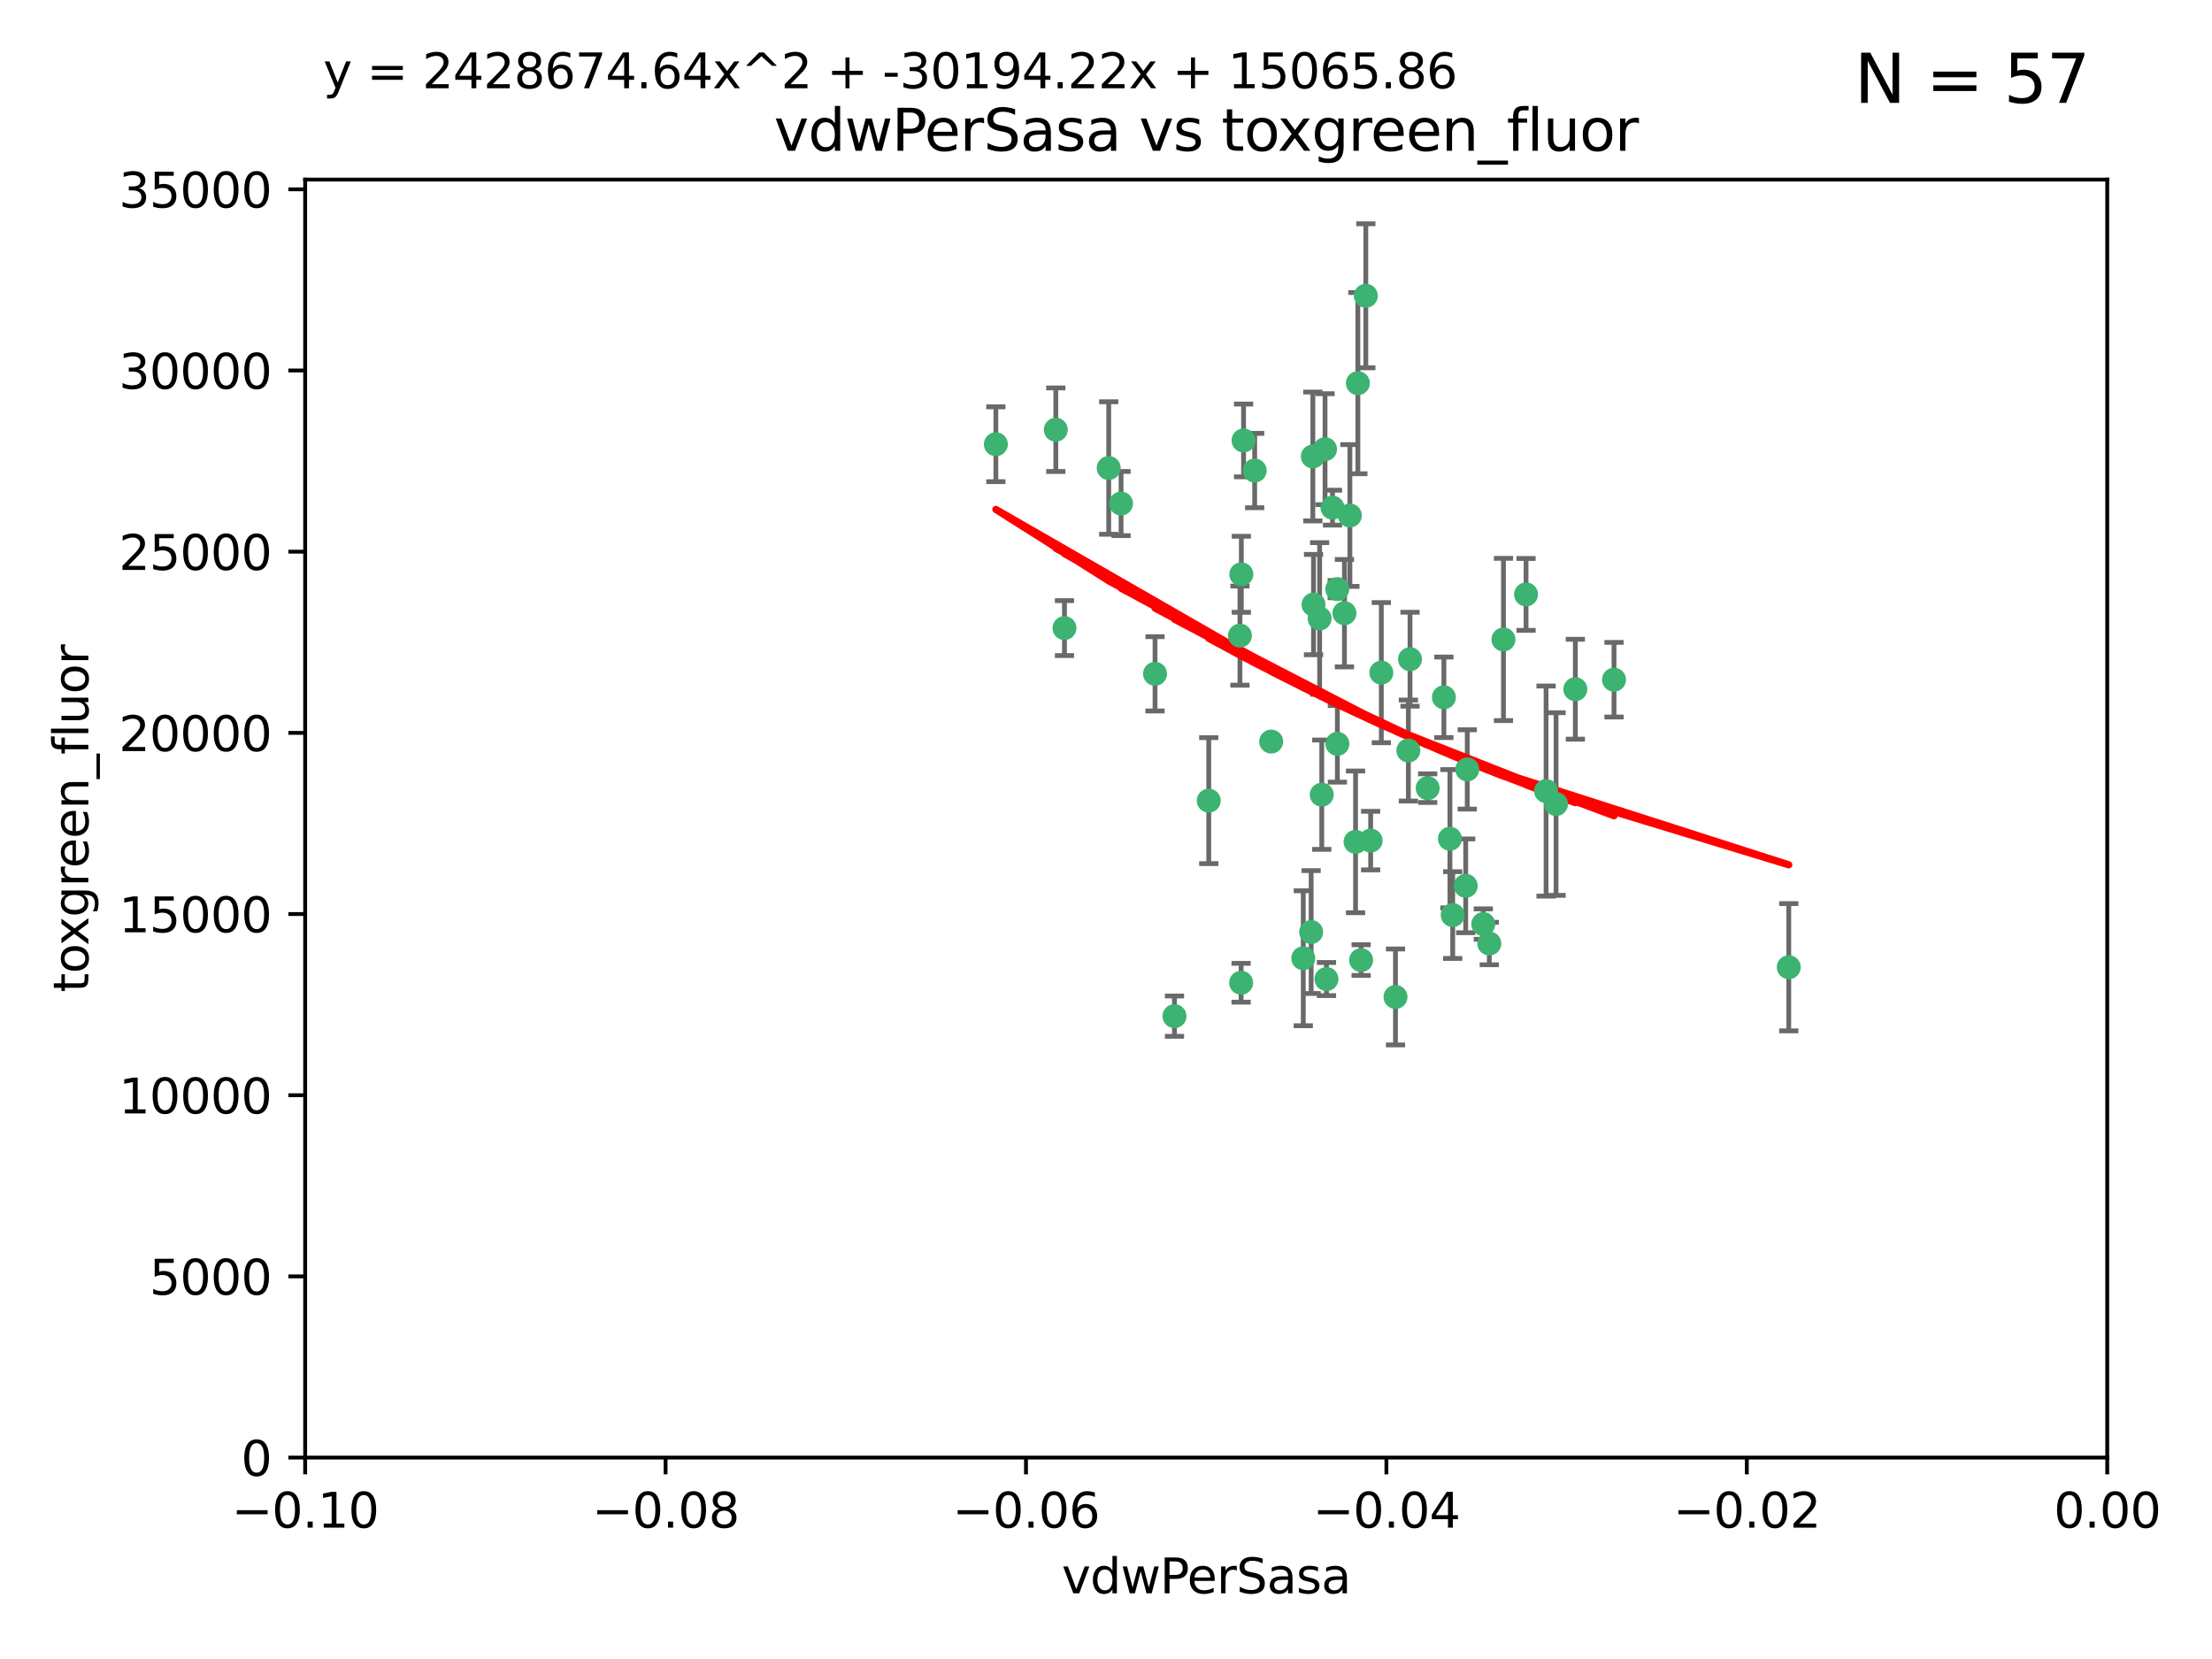 <?xml version="1.0" encoding="utf-8" standalone="no"?>
<!DOCTYPE svg PUBLIC "-//W3C//DTD SVG 1.1//EN"
  "http://www.w3.org/Graphics/SVG/1.1/DTD/svg11.dtd">
<svg xmlns:xlink="http://www.w3.org/1999/xlink" width="460.8pt" height="345.6pt" viewBox="0 0 460.8 345.6" xmlns="http://www.w3.org/2000/svg" version="1.1">
 <defs>
  <style type="text/css">*{stroke-linejoin: round; stroke-linecap: butt}</style>
 </defs>
 <g id="figure_1">
  <g id="patch_1">
   <path d="M 0 345.6 
L 460.8 345.6 
L 460.8 0 
L 0 0 
z
" style="fill: #ffffff"/>
  </g>
  <g id="axes_1">
   <g id="patch_2">
    <path d="M 63.571 303.64 
L 438.975 303.64 
L 438.975 37.411 
L 63.571 37.411 
z
" style="fill: #ffffff"/>
   </g>
   <g id="PathCollection_1">
    <defs>
     <path id="m9c2dbdabbb" d="M 0 1.118 
C 0.297 1.118 0.581 1 0.791 0.791 
C 1 0.581 1.118 0.297 1.118 0 
C 1.118 -0.297 1 -0.581 0.791 -0.791 
C 0.581 -1 0.297 -1.118 0 -1.118 
C -0.297 -1.118 -0.581 -1 -0.791 -0.791 
C -1 -0.581 -1.118 -0.297 -1.118 0 
C -1.118 0.297 -1 0.581 -0.791 0.791 
C -0.581 1 -0.297 1.118 0 1.118 
z
" style="stroke: #3cb371"/>
    </defs>
    <g clip-path="url(#p66c0aeb70f)">
     <use xlink:href="#m9c2dbdabbb" x="261.374" y="98.026" style="fill: #3cb371; stroke: #3cb371"/>
     <use xlink:href="#m9c2dbdabbb" x="273.49" y="95.094" style="fill: #3cb371; stroke: #3cb371"/>
     <use xlink:href="#m9c2dbdabbb" x="219.944" y="89.516" style="fill: #3cb371; stroke: #3cb371"/>
     <use xlink:href="#m9c2dbdabbb" x="274.902" y="128.839" style="fill: #3cb371; stroke: #3cb371"/>
     <use xlink:href="#m9c2dbdabbb" x="293.731" y="137.321" style="fill: #3cb371; stroke: #3cb371"/>
     <use xlink:href="#m9c2dbdabbb" x="259.057" y="91.754" style="fill: #3cb371; stroke: #3cb371"/>
     <use xlink:href="#m9c2dbdabbb" x="273.633" y="125.947" style="fill: #3cb371; stroke: #3cb371"/>
     <use xlink:href="#m9c2dbdabbb" x="264.81" y="154.483" style="fill: #3cb371; stroke: #3cb371"/>
     <use xlink:href="#m9c2dbdabbb" x="281.206" y="107.386" style="fill: #3cb371; stroke: #3cb371"/>
     <use xlink:href="#m9c2dbdabbb" x="258.59" y="119.635" style="fill: #3cb371; stroke: #3cb371"/>
     <use xlink:href="#m9c2dbdabbb" x="282.869" y="79.819" style="fill: #3cb371; stroke: #3cb371"/>
     <use xlink:href="#m9c2dbdabbb" x="278.572" y="122.72" style="fill: #3cb371; stroke: #3cb371"/>
     <use xlink:href="#m9c2dbdabbb" x="276.328" y="203.953" style="fill: #3cb371; stroke: #3cb371"/>
     <use xlink:href="#m9c2dbdabbb" x="278.602" y="154.954" style="fill: #3cb371; stroke: #3cb371"/>
     <use xlink:href="#m9c2dbdabbb" x="233.536" y="104.896" style="fill: #3cb371; stroke: #3cb371"/>
     <use xlink:href="#m9c2dbdabbb" x="293.388" y="156.348" style="fill: #3cb371; stroke: #3cb371"/>
     <use xlink:href="#m9c2dbdabbb" x="277.586" y="105.756" style="fill: #3cb371; stroke: #3cb371"/>
     <use xlink:href="#m9c2dbdabbb" x="230.966" y="97.498" style="fill: #3cb371; stroke: #3cb371"/>
     <use xlink:href="#m9c2dbdabbb" x="207.456" y="92.545" style="fill: #3cb371; stroke: #3cb371"/>
     <use xlink:href="#m9c2dbdabbb" x="275.349" y="165.548" style="fill: #3cb371; stroke: #3cb371"/>
     <use xlink:href="#m9c2dbdabbb" x="244.665" y="211.686" style="fill: #3cb371; stroke: #3cb371"/>
     <use xlink:href="#m9c2dbdabbb" x="283.547" y="200.005" style="fill: #3cb371; stroke: #3cb371"/>
     <use xlink:href="#m9c2dbdabbb" x="221.75" y="130.84" style="fill: #3cb371; stroke: #3cb371"/>
     <use xlink:href="#m9c2dbdabbb" x="271.497" y="199.62" style="fill: #3cb371; stroke: #3cb371"/>
     <use xlink:href="#m9c2dbdabbb" x="282.387" y="175.376" style="fill: #3cb371; stroke: #3cb371"/>
     <use xlink:href="#m9c2dbdabbb" x="240.614" y="140.37" style="fill: #3cb371; stroke: #3cb371"/>
     <use xlink:href="#m9c2dbdabbb" x="276.03" y="93.572" style="fill: #3cb371; stroke: #3cb371"/>
     <use xlink:href="#m9c2dbdabbb" x="280.072" y="127.738" style="fill: #3cb371; stroke: #3cb371"/>
     <use xlink:href="#m9c2dbdabbb" x="300.789" y="145.262" style="fill: #3cb371; stroke: #3cb371"/>
     <use xlink:href="#m9c2dbdabbb" x="287.754" y="140.122" style="fill: #3cb371; stroke: #3cb371"/>
     <use xlink:href="#m9c2dbdabbb" x="284.527" y="61.614" style="fill: #3cb371; stroke: #3cb371"/>
     <use xlink:href="#m9c2dbdabbb" x="302.623" y="190.622" style="fill: #3cb371; stroke: #3cb371"/>
     <use xlink:href="#m9c2dbdabbb" x="258.305" y="132.411" style="fill: #3cb371; stroke: #3cb371"/>
     <use xlink:href="#m9c2dbdabbb" x="251.805" y="166.79" style="fill: #3cb371; stroke: #3cb371"/>
     <use xlink:href="#m9c2dbdabbb" x="258.546" y="204.723" style="fill: #3cb371; stroke: #3cb371"/>
     <use xlink:href="#m9c2dbdabbb" x="297.408" y="164.19" style="fill: #3cb371; stroke: #3cb371"/>
     <use xlink:href="#m9c2dbdabbb" x="290.707" y="207.684" style="fill: #3cb371; stroke: #3cb371"/>
     <use xlink:href="#m9c2dbdabbb" x="313.198" y="133.213" style="fill: #3cb371; stroke: #3cb371"/>
     <use xlink:href="#m9c2dbdabbb" x="305.654" y="160.289" style="fill: #3cb371; stroke: #3cb371"/>
     <use xlink:href="#m9c2dbdabbb" x="310.249" y="196.552" style="fill: #3cb371; stroke: #3cb371"/>
     <use xlink:href="#m9c2dbdabbb" x="302.048" y="174.728" style="fill: #3cb371; stroke: #3cb371"/>
     <use xlink:href="#m9c2dbdabbb" x="336.23" y="141.593" style="fill: #3cb371; stroke: #3cb371"/>
     <use xlink:href="#m9c2dbdabbb" x="285.529" y="175.112" style="fill: #3cb371; stroke: #3cb371"/>
     <use xlink:href="#m9c2dbdabbb" x="273.135" y="194.16" style="fill: #3cb371; stroke: #3cb371"/>
     <use xlink:href="#m9c2dbdabbb" x="308.999" y="192.502" style="fill: #3cb371; stroke: #3cb371"/>
     <use xlink:href="#m9c2dbdabbb" x="322.074" y="164.794" style="fill: #3cb371; stroke: #3cb371"/>
     <use xlink:href="#m9c2dbdabbb" x="328.173" y="143.576" style="fill: #3cb371; stroke: #3cb371"/>
     <use xlink:href="#m9c2dbdabbb" x="324.157" y="167.495" style="fill: #3cb371; stroke: #3cb371"/>
     <use xlink:href="#m9c2dbdabbb" x="317.903" y="123.828" style="fill: #3cb371; stroke: #3cb371"/>
     <use xlink:href="#m9c2dbdabbb" x="372.634" y="201.488" style="fill: #3cb371; stroke: #3cb371"/>
     <use xlink:href="#m9c2dbdabbb" x="305.333" y="184.534" style="fill: #3cb371; stroke: #3cb371"/>
    </g>
   </g>
   <g id="matplotlib.axis_1">
    <g id="xtick_1">
     <g id="line2d_1">
      <defs>
       <path id="me2207acb94" d="M 0 0 
L 0 3.5 
" style="stroke: #000000; stroke-width: 0.8"/>
      </defs>
      <g>
       <use xlink:href="#me2207acb94" x="63.571" y="303.64" style="stroke: #000000; stroke-width: 0.8"/>
      </g>
     </g>
     <g id="text_1">
      <!-- −0.10 -->
      <g transform="translate(48.249 318.238)scale(0.1 -0.1)">
       <defs>
        <path id="DejaVuSans-2212" d="M 678 2272 
L 4684 2272 
L 4684 1741 
L 678 1741 
L 678 2272 
z
" transform="scale(0.016)"/>
        <path id="DejaVuSans-30" d="M 2034 4250 
Q 1547 4250 1301 3770 
Q 1056 3291 1056 2328 
Q 1056 1369 1301 889 
Q 1547 409 2034 409 
Q 2525 409 2770 889 
Q 3016 1369 3016 2328 
Q 3016 3291 2770 3770 
Q 2525 4250 2034 4250 
z
M 2034 4750 
Q 2819 4750 3233 4129 
Q 3647 3509 3647 2328 
Q 3647 1150 3233 529 
Q 2819 -91 2034 -91 
Q 1250 -91 836 529 
Q 422 1150 422 2328 
Q 422 3509 836 4129 
Q 1250 4750 2034 4750 
z
" transform="scale(0.016)"/>
        <path id="DejaVuSans-2e" d="M 684 794 
L 1344 794 
L 1344 0 
L 684 0 
L 684 794 
z
" transform="scale(0.016)"/>
        <path id="DejaVuSans-31" d="M 794 531 
L 1825 531 
L 1825 4091 
L 703 3866 
L 703 4441 
L 1819 4666 
L 2450 4666 
L 2450 531 
L 3481 531 
L 3481 0 
L 794 0 
L 794 531 
z
" transform="scale(0.016)"/>
       </defs>
       <use xlink:href="#DejaVuSans-2212"/>
       <use xlink:href="#DejaVuSans-30" x="83.789"/>
       <use xlink:href="#DejaVuSans-2e" x="147.412"/>
       <use xlink:href="#DejaVuSans-31" x="179.199"/>
       <use xlink:href="#DejaVuSans-30" x="242.822"/>
      </g>
     </g>
    </g>
    <g id="xtick_2">
     <g id="line2d_2">
      <g>
       <use xlink:href="#me2207acb94" x="138.652" y="303.64" style="stroke: #000000; stroke-width: 0.8"/>
      </g>
     </g>
     <g id="text_2">
      <!-- −0.08 -->
      <g transform="translate(123.329 318.238)scale(0.1 -0.1)">
       <defs>
        <path id="DejaVuSans-38" d="M 2034 2216 
Q 1584 2216 1326 1975 
Q 1069 1734 1069 1313 
Q 1069 891 1326 650 
Q 1584 409 2034 409 
Q 2484 409 2743 651 
Q 3003 894 3003 1313 
Q 3003 1734 2745 1975 
Q 2488 2216 2034 2216 
z
M 1403 2484 
Q 997 2584 770 2862 
Q 544 3141 544 3541 
Q 544 4100 942 4425 
Q 1341 4750 2034 4750 
Q 2731 4750 3128 4425 
Q 3525 4100 3525 3541 
Q 3525 3141 3298 2862 
Q 3072 2584 2669 2484 
Q 3125 2378 3379 2068 
Q 3634 1759 3634 1313 
Q 3634 634 3220 271 
Q 2806 -91 2034 -91 
Q 1263 -91 848 271 
Q 434 634 434 1313 
Q 434 1759 690 2068 
Q 947 2378 1403 2484 
z
M 1172 3481 
Q 1172 3119 1398 2916 
Q 1625 2713 2034 2713 
Q 2441 2713 2670 2916 
Q 2900 3119 2900 3481 
Q 2900 3844 2670 4047 
Q 2441 4250 2034 4250 
Q 1625 4250 1398 4047 
Q 1172 3844 1172 3481 
z
" transform="scale(0.016)"/>
       </defs>
       <use xlink:href="#DejaVuSans-2212"/>
       <use xlink:href="#DejaVuSans-30" x="83.789"/>
       <use xlink:href="#DejaVuSans-2e" x="147.412"/>
       <use xlink:href="#DejaVuSans-30" x="179.199"/>
       <use xlink:href="#DejaVuSans-38" x="242.822"/>
      </g>
     </g>
    </g>
    <g id="xtick_3">
     <g id="line2d_3">
      <g>
       <use xlink:href="#me2207acb94" x="213.733" y="303.64" style="stroke: #000000; stroke-width: 0.8"/>
      </g>
     </g>
     <g id="text_3">
      <!-- −0.06 -->
      <g transform="translate(198.41 318.238)scale(0.1 -0.1)">
       <defs>
        <path id="DejaVuSans-36" d="M 2113 2584 
Q 1688 2584 1439 2293 
Q 1191 2003 1191 1497 
Q 1191 994 1439 701 
Q 1688 409 2113 409 
Q 2538 409 2786 701 
Q 3034 994 3034 1497 
Q 3034 2003 2786 2293 
Q 2538 2584 2113 2584 
z
M 3366 4563 
L 3366 3988 
Q 3128 4100 2886 4159 
Q 2644 4219 2406 4219 
Q 1781 4219 1451 3797 
Q 1122 3375 1075 2522 
Q 1259 2794 1537 2939 
Q 1816 3084 2150 3084 
Q 2853 3084 3261 2657 
Q 3669 2231 3669 1497 
Q 3669 778 3244 343 
Q 2819 -91 2113 -91 
Q 1303 -91 875 529 
Q 447 1150 447 2328 
Q 447 3434 972 4092 
Q 1497 4750 2381 4750 
Q 2619 4750 2861 4703 
Q 3103 4656 3366 4563 
z
" transform="scale(0.016)"/>
       </defs>
       <use xlink:href="#DejaVuSans-2212"/>
       <use xlink:href="#DejaVuSans-30" x="83.789"/>
       <use xlink:href="#DejaVuSans-2e" x="147.412"/>
       <use xlink:href="#DejaVuSans-30" x="179.199"/>
       <use xlink:href="#DejaVuSans-36" x="242.822"/>
      </g>
     </g>
    </g>
    <g id="xtick_4">
     <g id="line2d_4">
      <g>
       <use xlink:href="#me2207acb94" x="288.813" y="303.64" style="stroke: #000000; stroke-width: 0.8"/>
      </g>
     </g>
     <g id="text_4">
      <!-- −0.04 -->
      <g transform="translate(273.491 318.238)scale(0.1 -0.1)">
       <defs>
        <path id="DejaVuSans-34" d="M 2419 4116 
L 825 1625 
L 2419 1625 
L 2419 4116 
z
M 2253 4666 
L 3047 4666 
L 3047 1625 
L 3713 1625 
L 3713 1100 
L 3047 1100 
L 3047 0 
L 2419 0 
L 2419 1100 
L 313 1100 
L 313 1709 
L 2253 4666 
z
" transform="scale(0.016)"/>
       </defs>
       <use xlink:href="#DejaVuSans-2212"/>
       <use xlink:href="#DejaVuSans-30" x="83.789"/>
       <use xlink:href="#DejaVuSans-2e" x="147.412"/>
       <use xlink:href="#DejaVuSans-30" x="179.199"/>
       <use xlink:href="#DejaVuSans-34" x="242.822"/>
      </g>
     </g>
    </g>
    <g id="xtick_5">
     <g id="line2d_5">
      <g>
       <use xlink:href="#me2207acb94" x="363.894" y="303.64" style="stroke: #000000; stroke-width: 0.8"/>
      </g>
     </g>
     <g id="text_5">
      <!-- −0.02 -->
      <g transform="translate(348.572 318.238)scale(0.1 -0.1)">
       <defs>
        <path id="DejaVuSans-32" d="M 1228 531 
L 3431 531 
L 3431 0 
L 469 0 
L 469 531 
Q 828 903 1448 1529 
Q 2069 2156 2228 2338 
Q 2531 2678 2651 2914 
Q 2772 3150 2772 3378 
Q 2772 3750 2511 3984 
Q 2250 4219 1831 4219 
Q 1534 4219 1204 4116 
Q 875 4013 500 3803 
L 500 4441 
Q 881 4594 1212 4672 
Q 1544 4750 1819 4750 
Q 2544 4750 2975 4387 
Q 3406 4025 3406 3419 
Q 3406 3131 3298 2873 
Q 3191 2616 2906 2266 
Q 2828 2175 2409 1742 
Q 1991 1309 1228 531 
z
" transform="scale(0.016)"/>
       </defs>
       <use xlink:href="#DejaVuSans-2212"/>
       <use xlink:href="#DejaVuSans-30" x="83.789"/>
       <use xlink:href="#DejaVuSans-2e" x="147.412"/>
       <use xlink:href="#DejaVuSans-30" x="179.199"/>
       <use xlink:href="#DejaVuSans-32" x="242.822"/>
      </g>
     </g>
    </g>
    <g id="xtick_6">
     <g id="line2d_6">
      <g>
       <use xlink:href="#me2207acb94" x="438.975" y="303.64" style="stroke: #000000; stroke-width: 0.8"/>
      </g>
     </g>
     <g id="text_6">
      <!-- 0.00 -->
      <g transform="translate(427.842 318.238)scale(0.1 -0.1)">
       <use xlink:href="#DejaVuSans-30"/>
       <use xlink:href="#DejaVuSans-2e" x="63.623"/>
       <use xlink:href="#DejaVuSans-30" x="95.41"/>
       <use xlink:href="#DejaVuSans-30" x="159.033"/>
      </g>
     </g>
    </g>
    <g id="text_7">
     <!-- vdwPerSasa -->
     <g transform="translate(221.178 331.917)scale(0.1 -0.1)">
      <defs>
       <path id="DejaVuSans-76" d="M 191 3500 
L 800 3500 
L 1894 563 
L 2988 3500 
L 3597 3500 
L 2284 0 
L 1503 0 
L 191 3500 
z
" transform="scale(0.016)"/>
       <path id="DejaVuSans-64" d="M 2906 2969 
L 2906 4863 
L 3481 4863 
L 3481 0 
L 2906 0 
L 2906 525 
Q 2725 213 2448 61 
Q 2172 -91 1784 -91 
Q 1150 -91 751 415 
Q 353 922 353 1747 
Q 353 2572 751 3078 
Q 1150 3584 1784 3584 
Q 2172 3584 2448 3432 
Q 2725 3281 2906 2969 
z
M 947 1747 
Q 947 1113 1208 752 
Q 1469 391 1925 391 
Q 2381 391 2643 752 
Q 2906 1113 2906 1747 
Q 2906 2381 2643 2742 
Q 2381 3103 1925 3103 
Q 1469 3103 1208 2742 
Q 947 2381 947 1747 
z
" transform="scale(0.016)"/>
       <path id="DejaVuSans-77" d="M 269 3500 
L 844 3500 
L 1563 769 
L 2278 3500 
L 2956 3500 
L 3675 769 
L 4391 3500 
L 4966 3500 
L 4050 0 
L 3372 0 
L 2619 2869 
L 1863 0 
L 1184 0 
L 269 3500 
z
" transform="scale(0.016)"/>
       <path id="DejaVuSans-50" d="M 1259 4147 
L 1259 2394 
L 2053 2394 
Q 2494 2394 2734 2622 
Q 2975 2850 2975 3272 
Q 2975 3691 2734 3919 
Q 2494 4147 2053 4147 
L 1259 4147 
z
M 628 4666 
L 2053 4666 
Q 2838 4666 3239 4311 
Q 3641 3956 3641 3272 
Q 3641 2581 3239 2228 
Q 2838 1875 2053 1875 
L 1259 1875 
L 1259 0 
L 628 0 
L 628 4666 
z
" transform="scale(0.016)"/>
       <path id="DejaVuSans-65" d="M 3597 1894 
L 3597 1613 
L 953 1613 
Q 991 1019 1311 708 
Q 1631 397 2203 397 
Q 2534 397 2845 478 
Q 3156 559 3463 722 
L 3463 178 
Q 3153 47 2828 -22 
Q 2503 -91 2169 -91 
Q 1331 -91 842 396 
Q 353 884 353 1716 
Q 353 2575 817 3079 
Q 1281 3584 2069 3584 
Q 2775 3584 3186 3129 
Q 3597 2675 3597 1894 
z
M 3022 2063 
Q 3016 2534 2758 2815 
Q 2500 3097 2075 3097 
Q 1594 3097 1305 2825 
Q 1016 2553 972 2059 
L 3022 2063 
z
" transform="scale(0.016)"/>
       <path id="DejaVuSans-72" d="M 2631 2963 
Q 2534 3019 2420 3045 
Q 2306 3072 2169 3072 
Q 1681 3072 1420 2755 
Q 1159 2438 1159 1844 
L 1159 0 
L 581 0 
L 581 3500 
L 1159 3500 
L 1159 2956 
Q 1341 3275 1631 3429 
Q 1922 3584 2338 3584 
Q 2397 3584 2469 3576 
Q 2541 3569 2628 3553 
L 2631 2963 
z
" transform="scale(0.016)"/>
       <path id="DejaVuSans-53" d="M 3425 4513 
L 3425 3897 
Q 3066 4069 2747 4153 
Q 2428 4238 2131 4238 
Q 1616 4238 1336 4038 
Q 1056 3838 1056 3469 
Q 1056 3159 1242 3001 
Q 1428 2844 1947 2747 
L 2328 2669 
Q 3034 2534 3370 2195 
Q 3706 1856 3706 1288 
Q 3706 609 3251 259 
Q 2797 -91 1919 -91 
Q 1588 -91 1214 -16 
Q 841 59 441 206 
L 441 856 
Q 825 641 1194 531 
Q 1563 422 1919 422 
Q 2459 422 2753 634 
Q 3047 847 3047 1241 
Q 3047 1584 2836 1778 
Q 2625 1972 2144 2069 
L 1759 2144 
Q 1053 2284 737 2584 
Q 422 2884 422 3419 
Q 422 4038 858 4394 
Q 1294 4750 2059 4750 
Q 2388 4750 2728 4690 
Q 3069 4631 3425 4513 
z
" transform="scale(0.016)"/>
       <path id="DejaVuSans-61" d="M 2194 1759 
Q 1497 1759 1228 1600 
Q 959 1441 959 1056 
Q 959 750 1161 570 
Q 1363 391 1709 391 
Q 2188 391 2477 730 
Q 2766 1069 2766 1631 
L 2766 1759 
L 2194 1759 
z
M 3341 1997 
L 3341 0 
L 2766 0 
L 2766 531 
Q 2569 213 2275 61 
Q 1981 -91 1556 -91 
Q 1019 -91 701 211 
Q 384 513 384 1019 
Q 384 1609 779 1909 
Q 1175 2209 1959 2209 
L 2766 2209 
L 2766 2266 
Q 2766 2663 2505 2880 
Q 2244 3097 1772 3097 
Q 1472 3097 1187 3025 
Q 903 2953 641 2809 
L 641 3341 
Q 956 3463 1253 3523 
Q 1550 3584 1831 3584 
Q 2591 3584 2966 3190 
Q 3341 2797 3341 1997 
z
" transform="scale(0.016)"/>
       <path id="DejaVuSans-73" d="M 2834 3397 
L 2834 2853 
Q 2591 2978 2328 3040 
Q 2066 3103 1784 3103 
Q 1356 3103 1142 2972 
Q 928 2841 928 2578 
Q 928 2378 1081 2264 
Q 1234 2150 1697 2047 
L 1894 2003 
Q 2506 1872 2764 1633 
Q 3022 1394 3022 966 
Q 3022 478 2636 193 
Q 2250 -91 1575 -91 
Q 1294 -91 989 -36 
Q 684 19 347 128 
L 347 722 
Q 666 556 975 473 
Q 1284 391 1588 391 
Q 1994 391 2212 530 
Q 2431 669 2431 922 
Q 2431 1156 2273 1281 
Q 2116 1406 1581 1522 
L 1381 1569 
Q 847 1681 609 1914 
Q 372 2147 372 2553 
Q 372 3047 722 3315 
Q 1072 3584 1716 3584 
Q 2034 3584 2315 3537 
Q 2597 3491 2834 3397 
z
" transform="scale(0.016)"/>
      </defs>
      <use xlink:href="#DejaVuSans-76"/>
      <use xlink:href="#DejaVuSans-64" x="59.18"/>
      <use xlink:href="#DejaVuSans-77" x="122.656"/>
      <use xlink:href="#DejaVuSans-50" x="204.443"/>
      <use xlink:href="#DejaVuSans-65" x="261.121"/>
      <use xlink:href="#DejaVuSans-72" x="322.645"/>
      <use xlink:href="#DejaVuSans-53" x="363.758"/>
      <use xlink:href="#DejaVuSans-61" x="427.234"/>
      <use xlink:href="#DejaVuSans-73" x="488.514"/>
      <use xlink:href="#DejaVuSans-61" x="540.613"/>
     </g>
    </g>
   </g>
   <g id="matplotlib.axis_2">
    <g id="ytick_1">
     <g id="line2d_7">
      <defs>
       <path id="m98db5d5568" d="M 0 0 
L -3.5 0 
" style="stroke: #000000; stroke-width: 0.8"/>
      </defs>
      <g>
       <use xlink:href="#m98db5d5568" x="63.571" y="303.64" style="stroke: #000000; stroke-width: 0.8"/>
      </g>
     </g>
     <g id="text_8">
      <!-- 0 -->
      <g transform="translate(50.209 307.439)scale(0.1 -0.1)">
       <use xlink:href="#DejaVuSans-30"/>
      </g>
     </g>
    </g>
    <g id="ytick_2">
     <g id="line2d_8">
      <g>
       <use xlink:href="#m98db5d5568" x="63.571" y="265.897" style="stroke: #000000; stroke-width: 0.8"/>
      </g>
     </g>
     <g id="text_9">
      <!-- 5000 -->
      <g transform="translate(31.121 269.696)scale(0.1 -0.1)">
       <defs>
        <path id="DejaVuSans-35" d="M 691 4666 
L 3169 4666 
L 3169 4134 
L 1269 4134 
L 1269 2991 
Q 1406 3038 1543 3061 
Q 1681 3084 1819 3084 
Q 2600 3084 3056 2656 
Q 3513 2228 3513 1497 
Q 3513 744 3044 326 
Q 2575 -91 1722 -91 
Q 1428 -91 1123 -41 
Q 819 9 494 109 
L 494 744 
Q 775 591 1075 516 
Q 1375 441 1709 441 
Q 2250 441 2565 725 
Q 2881 1009 2881 1497 
Q 2881 1984 2565 2268 
Q 2250 2553 1709 2553 
Q 1456 2553 1204 2497 
Q 953 2441 691 2322 
L 691 4666 
z
" transform="scale(0.016)"/>
       </defs>
       <use xlink:href="#DejaVuSans-35"/>
       <use xlink:href="#DejaVuSans-30" x="63.623"/>
       <use xlink:href="#DejaVuSans-30" x="127.246"/>
       <use xlink:href="#DejaVuSans-30" x="190.869"/>
      </g>
     </g>
    </g>
    <g id="ytick_3">
     <g id="line2d_9">
      <g>
       <use xlink:href="#m98db5d5568" x="63.571" y="228.154" style="stroke: #000000; stroke-width: 0.8"/>
      </g>
     </g>
     <g id="text_10">
      <!-- 10000 -->
      <g transform="translate(24.759 231.953)scale(0.1 -0.1)">
       <use xlink:href="#DejaVuSans-31"/>
       <use xlink:href="#DejaVuSans-30" x="63.623"/>
       <use xlink:href="#DejaVuSans-30" x="127.246"/>
       <use xlink:href="#DejaVuSans-30" x="190.869"/>
       <use xlink:href="#DejaVuSans-30" x="254.492"/>
      </g>
     </g>
    </g>
    <g id="ytick_4">
     <g id="line2d_10">
      <g>
       <use xlink:href="#m98db5d5568" x="63.571" y="190.411" style="stroke: #000000; stroke-width: 0.8"/>
      </g>
     </g>
     <g id="text_11">
      <!-- 15000 -->
      <g transform="translate(24.759 194.21)scale(0.1 -0.1)">
       <use xlink:href="#DejaVuSans-31"/>
       <use xlink:href="#DejaVuSans-35" x="63.623"/>
       <use xlink:href="#DejaVuSans-30" x="127.246"/>
       <use xlink:href="#DejaVuSans-30" x="190.869"/>
       <use xlink:href="#DejaVuSans-30" x="254.492"/>
      </g>
     </g>
    </g>
    <g id="ytick_5">
     <g id="line2d_11">
      <g>
       <use xlink:href="#m98db5d5568" x="63.571" y="152.668" style="stroke: #000000; stroke-width: 0.8"/>
      </g>
     </g>
     <g id="text_12">
      <!-- 20000 -->
      <g transform="translate(24.759 156.467)scale(0.1 -0.1)">
       <use xlink:href="#DejaVuSans-32"/>
       <use xlink:href="#DejaVuSans-30" x="63.623"/>
       <use xlink:href="#DejaVuSans-30" x="127.246"/>
       <use xlink:href="#DejaVuSans-30" x="190.869"/>
       <use xlink:href="#DejaVuSans-30" x="254.492"/>
      </g>
     </g>
    </g>
    <g id="ytick_6">
     <g id="line2d_12">
      <g>
       <use xlink:href="#m98db5d5568" x="63.571" y="114.925" style="stroke: #000000; stroke-width: 0.8"/>
      </g>
     </g>
     <g id="text_13">
      <!-- 25000 -->
      <g transform="translate(24.759 118.724)scale(0.1 -0.1)">
       <use xlink:href="#DejaVuSans-32"/>
       <use xlink:href="#DejaVuSans-35" x="63.623"/>
       <use xlink:href="#DejaVuSans-30" x="127.246"/>
       <use xlink:href="#DejaVuSans-30" x="190.869"/>
       <use xlink:href="#DejaVuSans-30" x="254.492"/>
      </g>
     </g>
    </g>
    <g id="ytick_7">
     <g id="line2d_13">
      <g>
       <use xlink:href="#m98db5d5568" x="63.571" y="77.181" style="stroke: #000000; stroke-width: 0.8"/>
      </g>
     </g>
     <g id="text_14">
      <!-- 30000 -->
      <g transform="translate(24.759 80.981)scale(0.1 -0.1)">
       <defs>
        <path id="DejaVuSans-33" d="M 2597 2516 
Q 3050 2419 3304 2112 
Q 3559 1806 3559 1356 
Q 3559 666 3084 287 
Q 2609 -91 1734 -91 
Q 1441 -91 1130 -33 
Q 819 25 488 141 
L 488 750 
Q 750 597 1062 519 
Q 1375 441 1716 441 
Q 2309 441 2620 675 
Q 2931 909 2931 1356 
Q 2931 1769 2642 2001 
Q 2353 2234 1838 2234 
L 1294 2234 
L 1294 2753 
L 1863 2753 
Q 2328 2753 2575 2939 
Q 2822 3125 2822 3475 
Q 2822 3834 2567 4026 
Q 2313 4219 1838 4219 
Q 1578 4219 1281 4162 
Q 984 4106 628 3988 
L 628 4550 
Q 988 4650 1302 4700 
Q 1616 4750 1894 4750 
Q 2613 4750 3031 4423 
Q 3450 4097 3450 3541 
Q 3450 3153 3228 2886 
Q 3006 2619 2597 2516 
z
" transform="scale(0.016)"/>
       </defs>
       <use xlink:href="#DejaVuSans-33"/>
       <use xlink:href="#DejaVuSans-30" x="63.623"/>
       <use xlink:href="#DejaVuSans-30" x="127.246"/>
       <use xlink:href="#DejaVuSans-30" x="190.869"/>
       <use xlink:href="#DejaVuSans-30" x="254.492"/>
      </g>
     </g>
    </g>
    <g id="ytick_8">
     <g id="line2d_14">
      <g>
       <use xlink:href="#m98db5d5568" x="63.571" y="39.438" style="stroke: #000000; stroke-width: 0.8"/>
      </g>
     </g>
     <g id="text_15">
      <!-- 35000 -->
      <g transform="translate(24.759 43.238)scale(0.1 -0.1)">
       <use xlink:href="#DejaVuSans-33"/>
       <use xlink:href="#DejaVuSans-35" x="63.623"/>
       <use xlink:href="#DejaVuSans-30" x="127.246"/>
       <use xlink:href="#DejaVuSans-30" x="190.869"/>
       <use xlink:href="#DejaVuSans-30" x="254.492"/>
      </g>
     </g>
    </g>
    <g id="text_16">
     <!-- toxgreen_fluor -->
     <g transform="translate(18.401 206.72)rotate(-90)scale(0.1 -0.1)">
      <defs>
       <path id="DejaVuSans-74" d="M 1172 4494 
L 1172 3500 
L 2356 3500 
L 2356 3053 
L 1172 3053 
L 1172 1153 
Q 1172 725 1289 603 
Q 1406 481 1766 481 
L 2356 481 
L 2356 0 
L 1766 0 
Q 1100 0 847 248 
Q 594 497 594 1153 
L 594 3053 
L 172 3053 
L 172 3500 
L 594 3500 
L 594 4494 
L 1172 4494 
z
" transform="scale(0.016)"/>
       <path id="DejaVuSans-6f" d="M 1959 3097 
Q 1497 3097 1228 2736 
Q 959 2375 959 1747 
Q 959 1119 1226 758 
Q 1494 397 1959 397 
Q 2419 397 2687 759 
Q 2956 1122 2956 1747 
Q 2956 2369 2687 2733 
Q 2419 3097 1959 3097 
z
M 1959 3584 
Q 2709 3584 3137 3096 
Q 3566 2609 3566 1747 
Q 3566 888 3137 398 
Q 2709 -91 1959 -91 
Q 1206 -91 779 398 
Q 353 888 353 1747 
Q 353 2609 779 3096 
Q 1206 3584 1959 3584 
z
" transform="scale(0.016)"/>
       <path id="DejaVuSans-78" d="M 3513 3500 
L 2247 1797 
L 3578 0 
L 2900 0 
L 1881 1375 
L 863 0 
L 184 0 
L 1544 1831 
L 300 3500 
L 978 3500 
L 1906 2253 
L 2834 3500 
L 3513 3500 
z
" transform="scale(0.016)"/>
       <path id="DejaVuSans-67" d="M 2906 1791 
Q 2906 2416 2648 2759 
Q 2391 3103 1925 3103 
Q 1463 3103 1205 2759 
Q 947 2416 947 1791 
Q 947 1169 1205 825 
Q 1463 481 1925 481 
Q 2391 481 2648 825 
Q 2906 1169 2906 1791 
z
M 3481 434 
Q 3481 -459 3084 -895 
Q 2688 -1331 1869 -1331 
Q 1566 -1331 1297 -1286 
Q 1028 -1241 775 -1147 
L 775 -588 
Q 1028 -725 1275 -790 
Q 1522 -856 1778 -856 
Q 2344 -856 2625 -561 
Q 2906 -266 2906 331 
L 2906 616 
Q 2728 306 2450 153 
Q 2172 0 1784 0 
Q 1141 0 747 490 
Q 353 981 353 1791 
Q 353 2603 747 3093 
Q 1141 3584 1784 3584 
Q 2172 3584 2450 3431 
Q 2728 3278 2906 2969 
L 2906 3500 
L 3481 3500 
L 3481 434 
z
" transform="scale(0.016)"/>
       <path id="DejaVuSans-6e" d="M 3513 2113 
L 3513 0 
L 2938 0 
L 2938 2094 
Q 2938 2591 2744 2837 
Q 2550 3084 2163 3084 
Q 1697 3084 1428 2787 
Q 1159 2491 1159 1978 
L 1159 0 
L 581 0 
L 581 3500 
L 1159 3500 
L 1159 2956 
Q 1366 3272 1645 3428 
Q 1925 3584 2291 3584 
Q 2894 3584 3203 3211 
Q 3513 2838 3513 2113 
z
" transform="scale(0.016)"/>
       <path id="DejaVuSans-5f" d="M 3263 -1063 
L 3263 -1509 
L -63 -1509 
L -63 -1063 
L 3263 -1063 
z
" transform="scale(0.016)"/>
       <path id="DejaVuSans-66" d="M 2375 4863 
L 2375 4384 
L 1825 4384 
Q 1516 4384 1395 4259 
Q 1275 4134 1275 3809 
L 1275 3500 
L 2222 3500 
L 2222 3053 
L 1275 3053 
L 1275 0 
L 697 0 
L 697 3053 
L 147 3053 
L 147 3500 
L 697 3500 
L 697 3744 
Q 697 4328 969 4595 
Q 1241 4863 1831 4863 
L 2375 4863 
z
" transform="scale(0.016)"/>
       <path id="DejaVuSans-6c" d="M 603 4863 
L 1178 4863 
L 1178 0 
L 603 0 
L 603 4863 
z
" transform="scale(0.016)"/>
       <path id="DejaVuSans-75" d="M 544 1381 
L 544 3500 
L 1119 3500 
L 1119 1403 
Q 1119 906 1312 657 
Q 1506 409 1894 409 
Q 2359 409 2629 706 
Q 2900 1003 2900 1516 
L 2900 3500 
L 3475 3500 
L 3475 0 
L 2900 0 
L 2900 538 
Q 2691 219 2414 64 
Q 2138 -91 1772 -91 
Q 1169 -91 856 284 
Q 544 659 544 1381 
z
M 1991 3584 
L 1991 3584 
z
" transform="scale(0.016)"/>
      </defs>
      <use xlink:href="#DejaVuSans-74"/>
      <use xlink:href="#DejaVuSans-6f" x="39.209"/>
      <use xlink:href="#DejaVuSans-78" x="97.266"/>
      <use xlink:href="#DejaVuSans-67" x="156.445"/>
      <use xlink:href="#DejaVuSans-72" x="219.922"/>
      <use xlink:href="#DejaVuSans-65" x="258.785"/>
      <use xlink:href="#DejaVuSans-65" x="320.309"/>
      <use xlink:href="#DejaVuSans-6e" x="381.832"/>
      <use xlink:href="#DejaVuSans-5f" x="445.211"/>
      <use xlink:href="#DejaVuSans-66" x="495.211"/>
      <use xlink:href="#DejaVuSans-6c" x="530.416"/>
      <use xlink:href="#DejaVuSans-75" x="558.199"/>
      <use xlink:href="#DejaVuSans-6f" x="621.578"/>
      <use xlink:href="#DejaVuSans-72" x="682.76"/>
     </g>
    </g>
   </g>
   <g id="LineCollection_1">
    <path d="M 261.374 105.772 
L 261.374 90.281 
" clip-path="url(#p66c0aeb70f)" style="fill: none; stroke: #696969"/>
    <path d="M 273.49 108.514 
L 273.49 81.675 
" clip-path="url(#p66c0aeb70f)" style="fill: none; stroke: #696969"/>
    <path d="M 219.944 98.217 
L 219.944 80.815 
" clip-path="url(#p66c0aeb70f)" style="fill: none; stroke: #696969"/>
    <path d="M 274.902 144.637 
L 274.902 113.041 
" clip-path="url(#p66c0aeb70f)" style="fill: none; stroke: #696969"/>
    <path d="M 293.731 147.102 
L 293.731 127.541 
" clip-path="url(#p66c0aeb70f)" style="fill: none; stroke: #696969"/>
    <path d="M 259.057 99.334 
L 259.057 84.174 
" clip-path="url(#p66c0aeb70f)" style="fill: none; stroke: #696969"/>
    <path d="M 273.633 136.397 
L 273.633 115.497 
" clip-path="url(#p66c0aeb70f)" style="fill: none; stroke: #696969"/>
    <path d="M 264.81 155.048 
L 264.81 153.918 
" clip-path="url(#p66c0aeb70f)" style="fill: none; stroke: #696969"/>
    <path d="M 281.206 122.155 
L 281.206 92.617 
" clip-path="url(#p66c0aeb70f)" style="fill: none; stroke: #696969"/>
    <path d="M 258.59 127.554 
L 258.59 111.717 
" clip-path="url(#p66c0aeb70f)" style="fill: none; stroke: #696969"/>
    <path d="M 282.869 98.693 
L 282.869 60.945 
" clip-path="url(#p66c0aeb70f)" style="fill: none; stroke: #696969"/>
    <path d="M 278.572 124.514 
L 278.572 120.926 
" clip-path="url(#p66c0aeb70f)" style="fill: none; stroke: #696969"/>
    <path d="M 276.328 207.405 
L 276.328 200.501 
" clip-path="url(#p66c0aeb70f)" style="fill: none; stroke: #696969"/>
    <path d="M 278.602 162.929 
L 278.602 146.979 
" clip-path="url(#p66c0aeb70f)" style="fill: none; stroke: #696969"/>
    <path d="M 233.536 111.578 
L 233.536 98.214 
" clip-path="url(#p66c0aeb70f)" style="fill: none; stroke: #696969"/>
    <path d="M 293.388 166.868 
L 293.388 145.829 
" clip-path="url(#p66c0aeb70f)" style="fill: none; stroke: #696969"/>
    <path d="M 277.586 109.392 
L 277.586 102.12 
" clip-path="url(#p66c0aeb70f)" style="fill: none; stroke: #696969"/>
    <path d="M 230.966 111.302 
L 230.966 83.693 
" clip-path="url(#p66c0aeb70f)" style="fill: none; stroke: #696969"/>
    <path d="M 207.456 100.341 
L 207.456 84.749 
" clip-path="url(#p66c0aeb70f)" style="fill: none; stroke: #696969"/>
    <path d="M 275.349 176.939 
L 275.349 154.157 
" clip-path="url(#p66c0aeb70f)" style="fill: none; stroke: #696969"/>
    <path d="M 244.665 215.883 
L 244.665 207.488 
" clip-path="url(#p66c0aeb70f)" style="fill: none; stroke: #696969"/>
    <path d="M 283.547 203.204 
L 283.547 196.806 
" clip-path="url(#p66c0aeb70f)" style="fill: none; stroke: #696969"/>
    <path d="M 221.75 136.561 
L 221.75 125.12 
" clip-path="url(#p66c0aeb70f)" style="fill: none; stroke: #696969"/>
    <path d="M 271.497 213.675 
L 271.497 185.565 
" clip-path="url(#p66c0aeb70f)" style="fill: none; stroke: #696969"/>
    <path d="M 282.387 190.142 
L 282.387 160.609 
" clip-path="url(#p66c0aeb70f)" style="fill: none; stroke: #696969"/>
    <path d="M 240.614 148.106 
L 240.614 132.634 
" clip-path="url(#p66c0aeb70f)" style="fill: none; stroke: #696969"/>
    <path d="M 276.03 105.129 
L 276.03 82.016 
" clip-path="url(#p66c0aeb70f)" style="fill: none; stroke: #696969"/>
    <path d="M 280.072 138.926 
L 280.072 116.549 
" clip-path="url(#p66c0aeb70f)" style="fill: none; stroke: #696969"/>
    <path d="M 300.789 153.647 
L 300.789 136.877 
" clip-path="url(#p66c0aeb70f)" style="fill: none; stroke: #696969"/>
    <path d="M 287.754 154.719 
L 287.754 125.526 
" clip-path="url(#p66c0aeb70f)" style="fill: none; stroke: #696969"/>
    <path d="M 284.527 76.614 
L 284.527 46.614 
" clip-path="url(#p66c0aeb70f)" style="fill: none; stroke: #696969"/>
    <path d="M 302.623 199.661 
L 302.623 181.584 
" clip-path="url(#p66c0aeb70f)" style="fill: none; stroke: #696969"/>
    <path d="M 258.305 142.738 
L 258.305 122.084 
" clip-path="url(#p66c0aeb70f)" style="fill: none; stroke: #696969"/>
    <path d="M 251.805 179.908 
L 251.805 153.671 
" clip-path="url(#p66c0aeb70f)" style="fill: none; stroke: #696969"/>
    <path d="M 258.546 208.763 
L 258.546 200.682 
" clip-path="url(#p66c0aeb70f)" style="fill: none; stroke: #696969"/>
    <path d="M 297.408 167.175 
L 297.408 161.206 
" clip-path="url(#p66c0aeb70f)" style="fill: none; stroke: #696969"/>
    <path d="M 290.707 217.677 
L 290.707 197.69 
" clip-path="url(#p66c0aeb70f)" style="fill: none; stroke: #696969"/>
    <path d="M 313.198 150.11 
L 313.198 116.316 
" clip-path="url(#p66c0aeb70f)" style="fill: none; stroke: #696969"/>
    <path d="M 305.654 168.551 
L 305.654 152.026 
" clip-path="url(#p66c0aeb70f)" style="fill: none; stroke: #696969"/>
    <path d="M 310.249 200.974 
L 310.249 192.13 
" clip-path="url(#p66c0aeb70f)" style="fill: none; stroke: #696969"/>
    <path d="M 302.048 189.135 
L 302.048 160.322 
" clip-path="url(#p66c0aeb70f)" style="fill: none; stroke: #696969"/>
    <path d="M 336.23 149.363 
L 336.23 133.823 
" clip-path="url(#p66c0aeb70f)" style="fill: none; stroke: #696969"/>
    <path d="M 285.529 181.212 
L 285.529 169.013 
" clip-path="url(#p66c0aeb70f)" style="fill: none; stroke: #696969"/>
    <path d="M 273.135 206.958 
L 273.135 181.362 
" clip-path="url(#p66c0aeb70f)" style="fill: none; stroke: #696969"/>
    <path d="M 308.999 195.669 
L 308.999 189.335 
" clip-path="url(#p66c0aeb70f)" style="fill: none; stroke: #696969"/>
    <path d="M 322.074 186.68 
L 322.074 142.908 
" clip-path="url(#p66c0aeb70f)" style="fill: none; stroke: #696969"/>
    <path d="M 328.173 153.98 
L 328.173 133.171 
" clip-path="url(#p66c0aeb70f)" style="fill: none; stroke: #696969"/>
    <path d="M 324.157 186.519 
L 324.157 148.47 
" clip-path="url(#p66c0aeb70f)" style="fill: none; stroke: #696969"/>
    <path d="M 317.903 131.314 
L 317.903 116.343 
" clip-path="url(#p66c0aeb70f)" style="fill: none; stroke: #696969"/>
    <path d="M 372.634 214.744 
L 372.634 188.233 
" clip-path="url(#p66c0aeb70f)" style="fill: none; stroke: #696969"/>
    <path d="M 305.333 194.3 
L 305.333 174.769 
" clip-path="url(#p66c0aeb70f)" style="fill: none; stroke: #696969"/>
   </g>
   <g id="line2d_15">
    <defs>
     <path id="meac8544225" d="M 2 0 
L -2 -0 
" style="stroke: #696969"/>
    </defs>
    <g clip-path="url(#p66c0aeb70f)">
     <use xlink:href="#meac8544225" x="261.374" y="105.772" style="fill: #696969; stroke: #696969"/>
     <use xlink:href="#meac8544225" x="273.49" y="108.514" style="fill: #696969; stroke: #696969"/>
     <use xlink:href="#meac8544225" x="219.944" y="98.217" style="fill: #696969; stroke: #696969"/>
     <use xlink:href="#meac8544225" x="274.902" y="144.637" style="fill: #696969; stroke: #696969"/>
     <use xlink:href="#meac8544225" x="293.731" y="147.102" style="fill: #696969; stroke: #696969"/>
     <use xlink:href="#meac8544225" x="259.057" y="99.334" style="fill: #696969; stroke: #696969"/>
     <use xlink:href="#meac8544225" x="273.633" y="136.397" style="fill: #696969; stroke: #696969"/>
     <use xlink:href="#meac8544225" x="264.81" y="155.048" style="fill: #696969; stroke: #696969"/>
     <use xlink:href="#meac8544225" x="281.206" y="122.155" style="fill: #696969; stroke: #696969"/>
     <use xlink:href="#meac8544225" x="258.59" y="127.554" style="fill: #696969; stroke: #696969"/>
     <use xlink:href="#meac8544225" x="282.869" y="98.693" style="fill: #696969; stroke: #696969"/>
     <use xlink:href="#meac8544225" x="278.572" y="124.514" style="fill: #696969; stroke: #696969"/>
     <use xlink:href="#meac8544225" x="276.328" y="207.405" style="fill: #696969; stroke: #696969"/>
     <use xlink:href="#meac8544225" x="278.602" y="162.929" style="fill: #696969; stroke: #696969"/>
     <use xlink:href="#meac8544225" x="233.536" y="111.578" style="fill: #696969; stroke: #696969"/>
     <use xlink:href="#meac8544225" x="293.388" y="166.868" style="fill: #696969; stroke: #696969"/>
     <use xlink:href="#meac8544225" x="277.586" y="109.392" style="fill: #696969; stroke: #696969"/>
     <use xlink:href="#meac8544225" x="230.966" y="111.302" style="fill: #696969; stroke: #696969"/>
     <use xlink:href="#meac8544225" x="207.456" y="100.341" style="fill: #696969; stroke: #696969"/>
     <use xlink:href="#meac8544225" x="275.349" y="176.939" style="fill: #696969; stroke: #696969"/>
     <use xlink:href="#meac8544225" x="244.665" y="215.883" style="fill: #696969; stroke: #696969"/>
     <use xlink:href="#meac8544225" x="283.547" y="203.204" style="fill: #696969; stroke: #696969"/>
     <use xlink:href="#meac8544225" x="221.75" y="136.561" style="fill: #696969; stroke: #696969"/>
     <use xlink:href="#meac8544225" x="271.497" y="213.675" style="fill: #696969; stroke: #696969"/>
     <use xlink:href="#meac8544225" x="282.387" y="190.142" style="fill: #696969; stroke: #696969"/>
     <use xlink:href="#meac8544225" x="240.614" y="148.106" style="fill: #696969; stroke: #696969"/>
     <use xlink:href="#meac8544225" x="276.03" y="105.129" style="fill: #696969; stroke: #696969"/>
     <use xlink:href="#meac8544225" x="280.072" y="138.926" style="fill: #696969; stroke: #696969"/>
     <use xlink:href="#meac8544225" x="300.789" y="153.647" style="fill: #696969; stroke: #696969"/>
     <use xlink:href="#meac8544225" x="287.754" y="154.719" style="fill: #696969; stroke: #696969"/>
     <use xlink:href="#meac8544225" x="284.527" y="76.614" style="fill: #696969; stroke: #696969"/>
     <use xlink:href="#meac8544225" x="302.623" y="199.661" style="fill: #696969; stroke: #696969"/>
     <use xlink:href="#meac8544225" x="258.305" y="142.738" style="fill: #696969; stroke: #696969"/>
     <use xlink:href="#meac8544225" x="251.805" y="179.908" style="fill: #696969; stroke: #696969"/>
     <use xlink:href="#meac8544225" x="258.546" y="208.763" style="fill: #696969; stroke: #696969"/>
     <use xlink:href="#meac8544225" x="297.408" y="167.175" style="fill: #696969; stroke: #696969"/>
     <use xlink:href="#meac8544225" x="290.707" y="217.677" style="fill: #696969; stroke: #696969"/>
     <use xlink:href="#meac8544225" x="313.198" y="150.11" style="fill: #696969; stroke: #696969"/>
     <use xlink:href="#meac8544225" x="305.654" y="168.551" style="fill: #696969; stroke: #696969"/>
     <use xlink:href="#meac8544225" x="310.249" y="200.974" style="fill: #696969; stroke: #696969"/>
     <use xlink:href="#meac8544225" x="302.048" y="189.135" style="fill: #696969; stroke: #696969"/>
     <use xlink:href="#meac8544225" x="336.23" y="149.363" style="fill: #696969; stroke: #696969"/>
     <use xlink:href="#meac8544225" x="285.529" y="181.212" style="fill: #696969; stroke: #696969"/>
     <use xlink:href="#meac8544225" x="273.135" y="206.958" style="fill: #696969; stroke: #696969"/>
     <use xlink:href="#meac8544225" x="308.999" y="195.669" style="fill: #696969; stroke: #696969"/>
     <use xlink:href="#meac8544225" x="322.074" y="186.68" style="fill: #696969; stroke: #696969"/>
     <use xlink:href="#meac8544225" x="328.173" y="153.98" style="fill: #696969; stroke: #696969"/>
     <use xlink:href="#meac8544225" x="324.157" y="186.519" style="fill: #696969; stroke: #696969"/>
     <use xlink:href="#meac8544225" x="317.903" y="131.314" style="fill: #696969; stroke: #696969"/>
     <use xlink:href="#meac8544225" x="372.634" y="214.744" style="fill: #696969; stroke: #696969"/>
     <use xlink:href="#meac8544225" x="305.333" y="194.3" style="fill: #696969; stroke: #696969"/>
    </g>
   </g>
   <g id="line2d_16">
    <g clip-path="url(#p66c0aeb70f)">
     <use xlink:href="#meac8544225" x="261.374" y="90.281" style="fill: #696969; stroke: #696969"/>
     <use xlink:href="#meac8544225" x="273.49" y="81.675" style="fill: #696969; stroke: #696969"/>
     <use xlink:href="#meac8544225" x="219.944" y="80.815" style="fill: #696969; stroke: #696969"/>
     <use xlink:href="#meac8544225" x="274.902" y="113.041" style="fill: #696969; stroke: #696969"/>
     <use xlink:href="#meac8544225" x="293.731" y="127.541" style="fill: #696969; stroke: #696969"/>
     <use xlink:href="#meac8544225" x="259.057" y="84.174" style="fill: #696969; stroke: #696969"/>
     <use xlink:href="#meac8544225" x="273.633" y="115.497" style="fill: #696969; stroke: #696969"/>
     <use xlink:href="#meac8544225" x="264.81" y="153.918" style="fill: #696969; stroke: #696969"/>
     <use xlink:href="#meac8544225" x="281.206" y="92.617" style="fill: #696969; stroke: #696969"/>
     <use xlink:href="#meac8544225" x="258.59" y="111.717" style="fill: #696969; stroke: #696969"/>
     <use xlink:href="#meac8544225" x="282.869" y="60.945" style="fill: #696969; stroke: #696969"/>
     <use xlink:href="#meac8544225" x="278.572" y="120.926" style="fill: #696969; stroke: #696969"/>
     <use xlink:href="#meac8544225" x="276.328" y="200.501" style="fill: #696969; stroke: #696969"/>
     <use xlink:href="#meac8544225" x="278.602" y="146.979" style="fill: #696969; stroke: #696969"/>
     <use xlink:href="#meac8544225" x="233.536" y="98.214" style="fill: #696969; stroke: #696969"/>
     <use xlink:href="#meac8544225" x="293.388" y="145.829" style="fill: #696969; stroke: #696969"/>
     <use xlink:href="#meac8544225" x="277.586" y="102.12" style="fill: #696969; stroke: #696969"/>
     <use xlink:href="#meac8544225" x="230.966" y="83.693" style="fill: #696969; stroke: #696969"/>
     <use xlink:href="#meac8544225" x="207.456" y="84.749" style="fill: #696969; stroke: #696969"/>
     <use xlink:href="#meac8544225" x="275.349" y="154.157" style="fill: #696969; stroke: #696969"/>
     <use xlink:href="#meac8544225" x="244.665" y="207.488" style="fill: #696969; stroke: #696969"/>
     <use xlink:href="#meac8544225" x="283.547" y="196.806" style="fill: #696969; stroke: #696969"/>
     <use xlink:href="#meac8544225" x="221.75" y="125.12" style="fill: #696969; stroke: #696969"/>
     <use xlink:href="#meac8544225" x="271.497" y="185.565" style="fill: #696969; stroke: #696969"/>
     <use xlink:href="#meac8544225" x="282.387" y="160.609" style="fill: #696969; stroke: #696969"/>
     <use xlink:href="#meac8544225" x="240.614" y="132.634" style="fill: #696969; stroke: #696969"/>
     <use xlink:href="#meac8544225" x="276.03" y="82.016" style="fill: #696969; stroke: #696969"/>
     <use xlink:href="#meac8544225" x="280.072" y="116.549" style="fill: #696969; stroke: #696969"/>
     <use xlink:href="#meac8544225" x="300.789" y="136.877" style="fill: #696969; stroke: #696969"/>
     <use xlink:href="#meac8544225" x="287.754" y="125.526" style="fill: #696969; stroke: #696969"/>
     <use xlink:href="#meac8544225" x="284.527" y="46.614" style="fill: #696969; stroke: #696969"/>
     <use xlink:href="#meac8544225" x="302.623" y="181.584" style="fill: #696969; stroke: #696969"/>
     <use xlink:href="#meac8544225" x="258.305" y="122.084" style="fill: #696969; stroke: #696969"/>
     <use xlink:href="#meac8544225" x="251.805" y="153.671" style="fill: #696969; stroke: #696969"/>
     <use xlink:href="#meac8544225" x="258.546" y="200.682" style="fill: #696969; stroke: #696969"/>
     <use xlink:href="#meac8544225" x="297.408" y="161.206" style="fill: #696969; stroke: #696969"/>
     <use xlink:href="#meac8544225" x="290.707" y="197.69" style="fill: #696969; stroke: #696969"/>
     <use xlink:href="#meac8544225" x="313.198" y="116.316" style="fill: #696969; stroke: #696969"/>
     <use xlink:href="#meac8544225" x="305.654" y="152.026" style="fill: #696969; stroke: #696969"/>
     <use xlink:href="#meac8544225" x="310.249" y="192.13" style="fill: #696969; stroke: #696969"/>
     <use xlink:href="#meac8544225" x="302.048" y="160.322" style="fill: #696969; stroke: #696969"/>
     <use xlink:href="#meac8544225" x="336.23" y="133.823" style="fill: #696969; stroke: #696969"/>
     <use xlink:href="#meac8544225" x="285.529" y="169.013" style="fill: #696969; stroke: #696969"/>
     <use xlink:href="#meac8544225" x="273.135" y="181.362" style="fill: #696969; stroke: #696969"/>
     <use xlink:href="#meac8544225" x="308.999" y="189.335" style="fill: #696969; stroke: #696969"/>
     <use xlink:href="#meac8544225" x="322.074" y="142.908" style="fill: #696969; stroke: #696969"/>
     <use xlink:href="#meac8544225" x="328.173" y="133.171" style="fill: #696969; stroke: #696969"/>
     <use xlink:href="#meac8544225" x="324.157" y="148.47" style="fill: #696969; stroke: #696969"/>
     <use xlink:href="#meac8544225" x="317.903" y="116.343" style="fill: #696969; stroke: #696969"/>
     <use xlink:href="#meac8544225" x="372.634" y="188.233" style="fill: #696969; stroke: #696969"/>
     <use xlink:href="#meac8544225" x="305.333" y="174.769" style="fill: #696969; stroke: #696969"/>
    </g>
   </g>
   <g id="line2d_17">
    <path d="M 261.374 138.098 
L 273.49 144.241 
L 219.944 114.206 
L 274.902 144.932 
L 293.731 153.652 
L 259.057 136.88 
L 273.633 144.311 
L 264.81 139.879 
L 281.206 147.954 
L 258.59 136.632 
L 282.869 148.734 
L 278.572 146.704 
L 276.328 145.625 
L 278.602 146.719 
L 233.536 122.536 
L 293.388 153.501 
L 277.586 146.232 
L 230.966 120.998 
L 207.456 106.128 
L 275.349 145.15 
L 244.665 128.999 
L 283.547 149.05 
L 221.75 115.34 
L 271.497 143.257 
L 282.387 148.509 
L 240.614 126.684 
L 276.03 145.48 
L 280.072 147.418 
L 300.789 156.683 
L 287.754 150.984 
L 284.527 149.505 
L 302.623 157.449 
L 258.305 136.481 
L 251.805 132.976 
L 258.546 136.609 
L 297.408 155.247 
L 290.707 152.314 
L 313.198 161.697 
L 305.654 158.697 
L 310.249 160.542 
L 302.048 157.21 
L 336.23 169.942 
L 285.529 149.967 
L 273.135 144.067 
L 308.999 160.045 
L 322.074 165.038 
L 328.173 167.215 
L 324.157 165.793 
L 317.903 163.494 
L 372.634 180.16 
L 305.333 158.565 
" clip-path="url(#p66c0aeb70f)" style="fill: none; stroke: #ff0000; stroke-width: 1.5; stroke-linecap: square"/>
   </g>
   <g id="line2d_18">
    <defs>
     <path id="m04f22c9116" d="M 0 2 
C 0.53 2 1.039 1.789 1.414 1.414 
C 1.789 1.039 2 0.53 2 0 
C 2 -0.53 1.789 -1.039 1.414 -1.414 
C 1.039 -1.789 0.53 -2 0 -2 
C -0.53 -2 -1.039 -1.789 -1.414 -1.414 
C -1.789 -1.039 -2 -0.53 -2 0 
C -2 0.53 -1.789 1.039 -1.414 1.414 
C -1.039 1.789 -0.53 2 0 2 
z
" style="stroke: #3cb371"/>
    </defs>
    <g clip-path="url(#p66c0aeb70f)">
     <use xlink:href="#m04f22c9116" x="261.374" y="98.026" style="fill: #3cb371; stroke: #3cb371"/>
     <use xlink:href="#m04f22c9116" x="273.49" y="95.094" style="fill: #3cb371; stroke: #3cb371"/>
     <use xlink:href="#m04f22c9116" x="219.944" y="89.516" style="fill: #3cb371; stroke: #3cb371"/>
     <use xlink:href="#m04f22c9116" x="274.902" y="128.839" style="fill: #3cb371; stroke: #3cb371"/>
     <use xlink:href="#m04f22c9116" x="293.731" y="137.321" style="fill: #3cb371; stroke: #3cb371"/>
     <use xlink:href="#m04f22c9116" x="259.057" y="91.754" style="fill: #3cb371; stroke: #3cb371"/>
     <use xlink:href="#m04f22c9116" x="273.633" y="125.947" style="fill: #3cb371; stroke: #3cb371"/>
     <use xlink:href="#m04f22c9116" x="264.81" y="154.483" style="fill: #3cb371; stroke: #3cb371"/>
     <use xlink:href="#m04f22c9116" x="281.206" y="107.386" style="fill: #3cb371; stroke: #3cb371"/>
     <use xlink:href="#m04f22c9116" x="258.59" y="119.635" style="fill: #3cb371; stroke: #3cb371"/>
     <use xlink:href="#m04f22c9116" x="282.869" y="79.819" style="fill: #3cb371; stroke: #3cb371"/>
     <use xlink:href="#m04f22c9116" x="278.572" y="122.72" style="fill: #3cb371; stroke: #3cb371"/>
     <use xlink:href="#m04f22c9116" x="276.328" y="203.953" style="fill: #3cb371; stroke: #3cb371"/>
     <use xlink:href="#m04f22c9116" x="278.602" y="154.954" style="fill: #3cb371; stroke: #3cb371"/>
     <use xlink:href="#m04f22c9116" x="233.536" y="104.896" style="fill: #3cb371; stroke: #3cb371"/>
     <use xlink:href="#m04f22c9116" x="293.388" y="156.348" style="fill: #3cb371; stroke: #3cb371"/>
     <use xlink:href="#m04f22c9116" x="277.586" y="105.756" style="fill: #3cb371; stroke: #3cb371"/>
     <use xlink:href="#m04f22c9116" x="230.966" y="97.498" style="fill: #3cb371; stroke: #3cb371"/>
     <use xlink:href="#m04f22c9116" x="207.456" y="92.545" style="fill: #3cb371; stroke: #3cb371"/>
     <use xlink:href="#m04f22c9116" x="275.349" y="165.548" style="fill: #3cb371; stroke: #3cb371"/>
     <use xlink:href="#m04f22c9116" x="244.665" y="211.686" style="fill: #3cb371; stroke: #3cb371"/>
     <use xlink:href="#m04f22c9116" x="283.547" y="200.005" style="fill: #3cb371; stroke: #3cb371"/>
     <use xlink:href="#m04f22c9116" x="221.75" y="130.84" style="fill: #3cb371; stroke: #3cb371"/>
     <use xlink:href="#m04f22c9116" x="271.497" y="199.62" style="fill: #3cb371; stroke: #3cb371"/>
     <use xlink:href="#m04f22c9116" x="282.387" y="175.376" style="fill: #3cb371; stroke: #3cb371"/>
     <use xlink:href="#m04f22c9116" x="240.614" y="140.37" style="fill: #3cb371; stroke: #3cb371"/>
     <use xlink:href="#m04f22c9116" x="276.03" y="93.572" style="fill: #3cb371; stroke: #3cb371"/>
     <use xlink:href="#m04f22c9116" x="280.072" y="127.738" style="fill: #3cb371; stroke: #3cb371"/>
     <use xlink:href="#m04f22c9116" x="300.789" y="145.262" style="fill: #3cb371; stroke: #3cb371"/>
     <use xlink:href="#m04f22c9116" x="287.754" y="140.122" style="fill: #3cb371; stroke: #3cb371"/>
     <use xlink:href="#m04f22c9116" x="284.527" y="61.614" style="fill: #3cb371; stroke: #3cb371"/>
     <use xlink:href="#m04f22c9116" x="302.623" y="190.622" style="fill: #3cb371; stroke: #3cb371"/>
     <use xlink:href="#m04f22c9116" x="258.305" y="132.411" style="fill: #3cb371; stroke: #3cb371"/>
     <use xlink:href="#m04f22c9116" x="251.805" y="166.79" style="fill: #3cb371; stroke: #3cb371"/>
     <use xlink:href="#m04f22c9116" x="258.546" y="204.723" style="fill: #3cb371; stroke: #3cb371"/>
     <use xlink:href="#m04f22c9116" x="297.408" y="164.19" style="fill: #3cb371; stroke: #3cb371"/>
     <use xlink:href="#m04f22c9116" x="290.707" y="207.684" style="fill: #3cb371; stroke: #3cb371"/>
     <use xlink:href="#m04f22c9116" x="313.198" y="133.213" style="fill: #3cb371; stroke: #3cb371"/>
     <use xlink:href="#m04f22c9116" x="305.654" y="160.289" style="fill: #3cb371; stroke: #3cb371"/>
     <use xlink:href="#m04f22c9116" x="310.249" y="196.552" style="fill: #3cb371; stroke: #3cb371"/>
     <use xlink:href="#m04f22c9116" x="302.048" y="174.728" style="fill: #3cb371; stroke: #3cb371"/>
     <use xlink:href="#m04f22c9116" x="336.23" y="141.593" style="fill: #3cb371; stroke: #3cb371"/>
     <use xlink:href="#m04f22c9116" x="285.529" y="175.112" style="fill: #3cb371; stroke: #3cb371"/>
     <use xlink:href="#m04f22c9116" x="273.135" y="194.16" style="fill: #3cb371; stroke: #3cb371"/>
     <use xlink:href="#m04f22c9116" x="308.999" y="192.502" style="fill: #3cb371; stroke: #3cb371"/>
     <use xlink:href="#m04f22c9116" x="322.074" y="164.794" style="fill: #3cb371; stroke: #3cb371"/>
     <use xlink:href="#m04f22c9116" x="328.173" y="143.576" style="fill: #3cb371; stroke: #3cb371"/>
     <use xlink:href="#m04f22c9116" x="324.157" y="167.495" style="fill: #3cb371; stroke: #3cb371"/>
     <use xlink:href="#m04f22c9116" x="317.903" y="123.828" style="fill: #3cb371; stroke: #3cb371"/>
     <use xlink:href="#m04f22c9116" x="372.634" y="201.488" style="fill: #3cb371; stroke: #3cb371"/>
     <use xlink:href="#m04f22c9116" x="305.333" y="184.534" style="fill: #3cb371; stroke: #3cb371"/>
    </g>
   </g>
   <g id="patch_3">
    <path d="M 63.571 303.64 
L 63.571 37.411 
" style="fill: none; stroke: #000000; stroke-width: 0.8; stroke-linejoin: miter; stroke-linecap: square"/>
   </g>
   <g id="patch_4">
    <path d="M 438.975 303.64 
L 438.975 37.411 
" style="fill: none; stroke: #000000; stroke-width: 0.8; stroke-linejoin: miter; stroke-linecap: square"/>
   </g>
   <g id="patch_5">
    <path d="M 63.571 303.64 
L 438.975 303.64 
" style="fill: none; stroke: #000000; stroke-width: 0.8; stroke-linejoin: miter; stroke-linecap: square"/>
   </g>
   <g id="patch_6">
    <path d="M 63.571 37.411 
L 438.975 37.411 
" style="fill: none; stroke: #000000; stroke-width: 0.8; stroke-linejoin: miter; stroke-linecap: square"/>
   </g>
   <g id="text_17">
    <!-- N = 57 -->
    <g transform="translate(386.302 21.426)scale(0.14 -0.14)">
     <defs>
      <path id="DejaVuSans-4e" d="M 628 4666 
L 1478 4666 
L 3547 763 
L 3547 4666 
L 4159 4666 
L 4159 0 
L 3309 0 
L 1241 3903 
L 1241 0 
L 628 0 
L 628 4666 
z
" transform="scale(0.016)"/>
      <path id="DejaVuSans-20" transform="scale(0.016)"/>
      <path id="DejaVuSans-3d" d="M 678 2906 
L 4684 2906 
L 4684 2381 
L 678 2381 
L 678 2906 
z
M 678 1631 
L 4684 1631 
L 4684 1100 
L 678 1100 
L 678 1631 
z
" transform="scale(0.016)"/>
      <path id="DejaVuSans-37" d="M 525 4666 
L 3525 4666 
L 3525 4397 
L 1831 0 
L 1172 0 
L 2766 4134 
L 525 4134 
L 525 4666 
z
" transform="scale(0.016)"/>
     </defs>
     <use xlink:href="#DejaVuSans-4e"/>
     <use xlink:href="#DejaVuSans-20" x="74.805"/>
     <use xlink:href="#DejaVuSans-3d" x="106.592"/>
     <use xlink:href="#DejaVuSans-20" x="190.381"/>
     <use xlink:href="#DejaVuSans-35" x="222.168"/>
     <use xlink:href="#DejaVuSans-37" x="285.791"/>
    </g>
   </g>
   <g id="text_18">
    <!-- y = 2428674.64x^2 + -30194.22x + 15065.86 -->
    <g transform="translate(67.325 18.387)scale(0.1 -0.1)">
     <defs>
      <path id="DejaVuSans-79" d="M 2059 -325 
Q 1816 -950 1584 -1140 
Q 1353 -1331 966 -1331 
L 506 -1331 
L 506 -850 
L 844 -850 
Q 1081 -850 1212 -737 
Q 1344 -625 1503 -206 
L 1606 56 
L 191 3500 
L 800 3500 
L 1894 763 
L 2988 3500 
L 3597 3500 
L 2059 -325 
z
" transform="scale(0.016)"/>
      <path id="DejaVuSans-5e" d="M 2988 4666 
L 4684 2925 
L 4056 2925 
L 2681 4159 
L 1306 2925 
L 678 2925 
L 2375 4666 
L 2988 4666 
z
" transform="scale(0.016)"/>
      <path id="DejaVuSans-2b" d="M 2944 4013 
L 2944 2272 
L 4684 2272 
L 4684 1741 
L 2944 1741 
L 2944 0 
L 2419 0 
L 2419 1741 
L 678 1741 
L 678 2272 
L 2419 2272 
L 2419 4013 
L 2944 4013 
z
" transform="scale(0.016)"/>
      <path id="DejaVuSans-2d" d="M 313 2009 
L 1997 2009 
L 1997 1497 
L 313 1497 
L 313 2009 
z
" transform="scale(0.016)"/>
      <path id="DejaVuSans-39" d="M 703 97 
L 703 672 
Q 941 559 1184 500 
Q 1428 441 1663 441 
Q 2288 441 2617 861 
Q 2947 1281 2994 2138 
Q 2813 1869 2534 1725 
Q 2256 1581 1919 1581 
Q 1219 1581 811 2004 
Q 403 2428 403 3163 
Q 403 3881 828 4315 
Q 1253 4750 1959 4750 
Q 2769 4750 3195 4129 
Q 3622 3509 3622 2328 
Q 3622 1225 3098 567 
Q 2575 -91 1691 -91 
Q 1453 -91 1209 -44 
Q 966 3 703 97 
z
M 1959 2075 
Q 2384 2075 2632 2365 
Q 2881 2656 2881 3163 
Q 2881 3666 2632 3958 
Q 2384 4250 1959 4250 
Q 1534 4250 1286 3958 
Q 1038 3666 1038 3163 
Q 1038 2656 1286 2365 
Q 1534 2075 1959 2075 
z
" transform="scale(0.016)"/>
     </defs>
     <use xlink:href="#DejaVuSans-79"/>
     <use xlink:href="#DejaVuSans-20" x="59.18"/>
     <use xlink:href="#DejaVuSans-3d" x="90.967"/>
     <use xlink:href="#DejaVuSans-20" x="174.756"/>
     <use xlink:href="#DejaVuSans-32" x="206.543"/>
     <use xlink:href="#DejaVuSans-34" x="270.166"/>
     <use xlink:href="#DejaVuSans-32" x="333.789"/>
     <use xlink:href="#DejaVuSans-38" x="397.412"/>
     <use xlink:href="#DejaVuSans-36" x="461.035"/>
     <use xlink:href="#DejaVuSans-37" x="524.658"/>
     <use xlink:href="#DejaVuSans-34" x="588.281"/>
     <use xlink:href="#DejaVuSans-2e" x="651.904"/>
     <use xlink:href="#DejaVuSans-36" x="683.691"/>
     <use xlink:href="#DejaVuSans-34" x="747.314"/>
     <use xlink:href="#DejaVuSans-78" x="810.938"/>
     <use xlink:href="#DejaVuSans-5e" x="870.117"/>
     <use xlink:href="#DejaVuSans-32" x="953.906"/>
     <use xlink:href="#DejaVuSans-20" x="1017.529"/>
     <use xlink:href="#DejaVuSans-2b" x="1049.316"/>
     <use xlink:href="#DejaVuSans-20" x="1133.105"/>
     <use xlink:href="#DejaVuSans-2d" x="1164.893"/>
     <use xlink:href="#DejaVuSans-33" x="1200.977"/>
     <use xlink:href="#DejaVuSans-30" x="1264.6"/>
     <use xlink:href="#DejaVuSans-31" x="1328.223"/>
     <use xlink:href="#DejaVuSans-39" x="1391.846"/>
     <use xlink:href="#DejaVuSans-34" x="1455.469"/>
     <use xlink:href="#DejaVuSans-2e" x="1519.092"/>
     <use xlink:href="#DejaVuSans-32" x="1550.879"/>
     <use xlink:href="#DejaVuSans-32" x="1614.502"/>
     <use xlink:href="#DejaVuSans-78" x="1678.125"/>
     <use xlink:href="#DejaVuSans-20" x="1737.305"/>
     <use xlink:href="#DejaVuSans-2b" x="1769.092"/>
     <use xlink:href="#DejaVuSans-20" x="1852.881"/>
     <use xlink:href="#DejaVuSans-31" x="1884.668"/>
     <use xlink:href="#DejaVuSans-35" x="1948.291"/>
     <use xlink:href="#DejaVuSans-30" x="2011.914"/>
     <use xlink:href="#DejaVuSans-36" x="2075.537"/>
     <use xlink:href="#DejaVuSans-35" x="2139.16"/>
     <use xlink:href="#DejaVuSans-2e" x="2202.783"/>
     <use xlink:href="#DejaVuSans-38" x="2234.57"/>
     <use xlink:href="#DejaVuSans-36" x="2298.193"/>
    </g>
   </g>
   <g id="text_19">
    <!-- vdwPerSasa vs toxgreen_fluor -->
    <g transform="translate(161.235 31.411)scale(0.12 -0.12)">
     <use xlink:href="#DejaVuSans-76"/>
     <use xlink:href="#DejaVuSans-64" x="59.18"/>
     <use xlink:href="#DejaVuSans-77" x="122.656"/>
     <use xlink:href="#DejaVuSans-50" x="204.443"/>
     <use xlink:href="#DejaVuSans-65" x="261.121"/>
     <use xlink:href="#DejaVuSans-72" x="322.645"/>
     <use xlink:href="#DejaVuSans-53" x="363.758"/>
     <use xlink:href="#DejaVuSans-61" x="427.234"/>
     <use xlink:href="#DejaVuSans-73" x="488.514"/>
     <use xlink:href="#DejaVuSans-61" x="540.613"/>
     <use xlink:href="#DejaVuSans-20" x="601.893"/>
     <use xlink:href="#DejaVuSans-76" x="633.68"/>
     <use xlink:href="#DejaVuSans-73" x="692.859"/>
     <use xlink:href="#DejaVuSans-20" x="744.959"/>
     <use xlink:href="#DejaVuSans-74" x="776.746"/>
     <use xlink:href="#DejaVuSans-6f" x="815.955"/>
     <use xlink:href="#DejaVuSans-78" x="874.012"/>
     <use xlink:href="#DejaVuSans-67" x="933.191"/>
     <use xlink:href="#DejaVuSans-72" x="996.668"/>
     <use xlink:href="#DejaVuSans-65" x="1035.531"/>
     <use xlink:href="#DejaVuSans-65" x="1097.055"/>
     <use xlink:href="#DejaVuSans-6e" x="1158.578"/>
     <use xlink:href="#DejaVuSans-5f" x="1221.957"/>
     <use xlink:href="#DejaVuSans-66" x="1271.957"/>
     <use xlink:href="#DejaVuSans-6c" x="1307.162"/>
     <use xlink:href="#DejaVuSans-75" x="1334.945"/>
     <use xlink:href="#DejaVuSans-6f" x="1398.324"/>
     <use xlink:href="#DejaVuSans-72" x="1459.506"/>
    </g>
   </g>
  </g>
 </g>
 <defs>
  <clipPath id="p66c0aeb70f">
   <rect x="63.571" y="37.411" width="375.404" height="266.229"/>
  </clipPath>
 </defs>
</svg>

